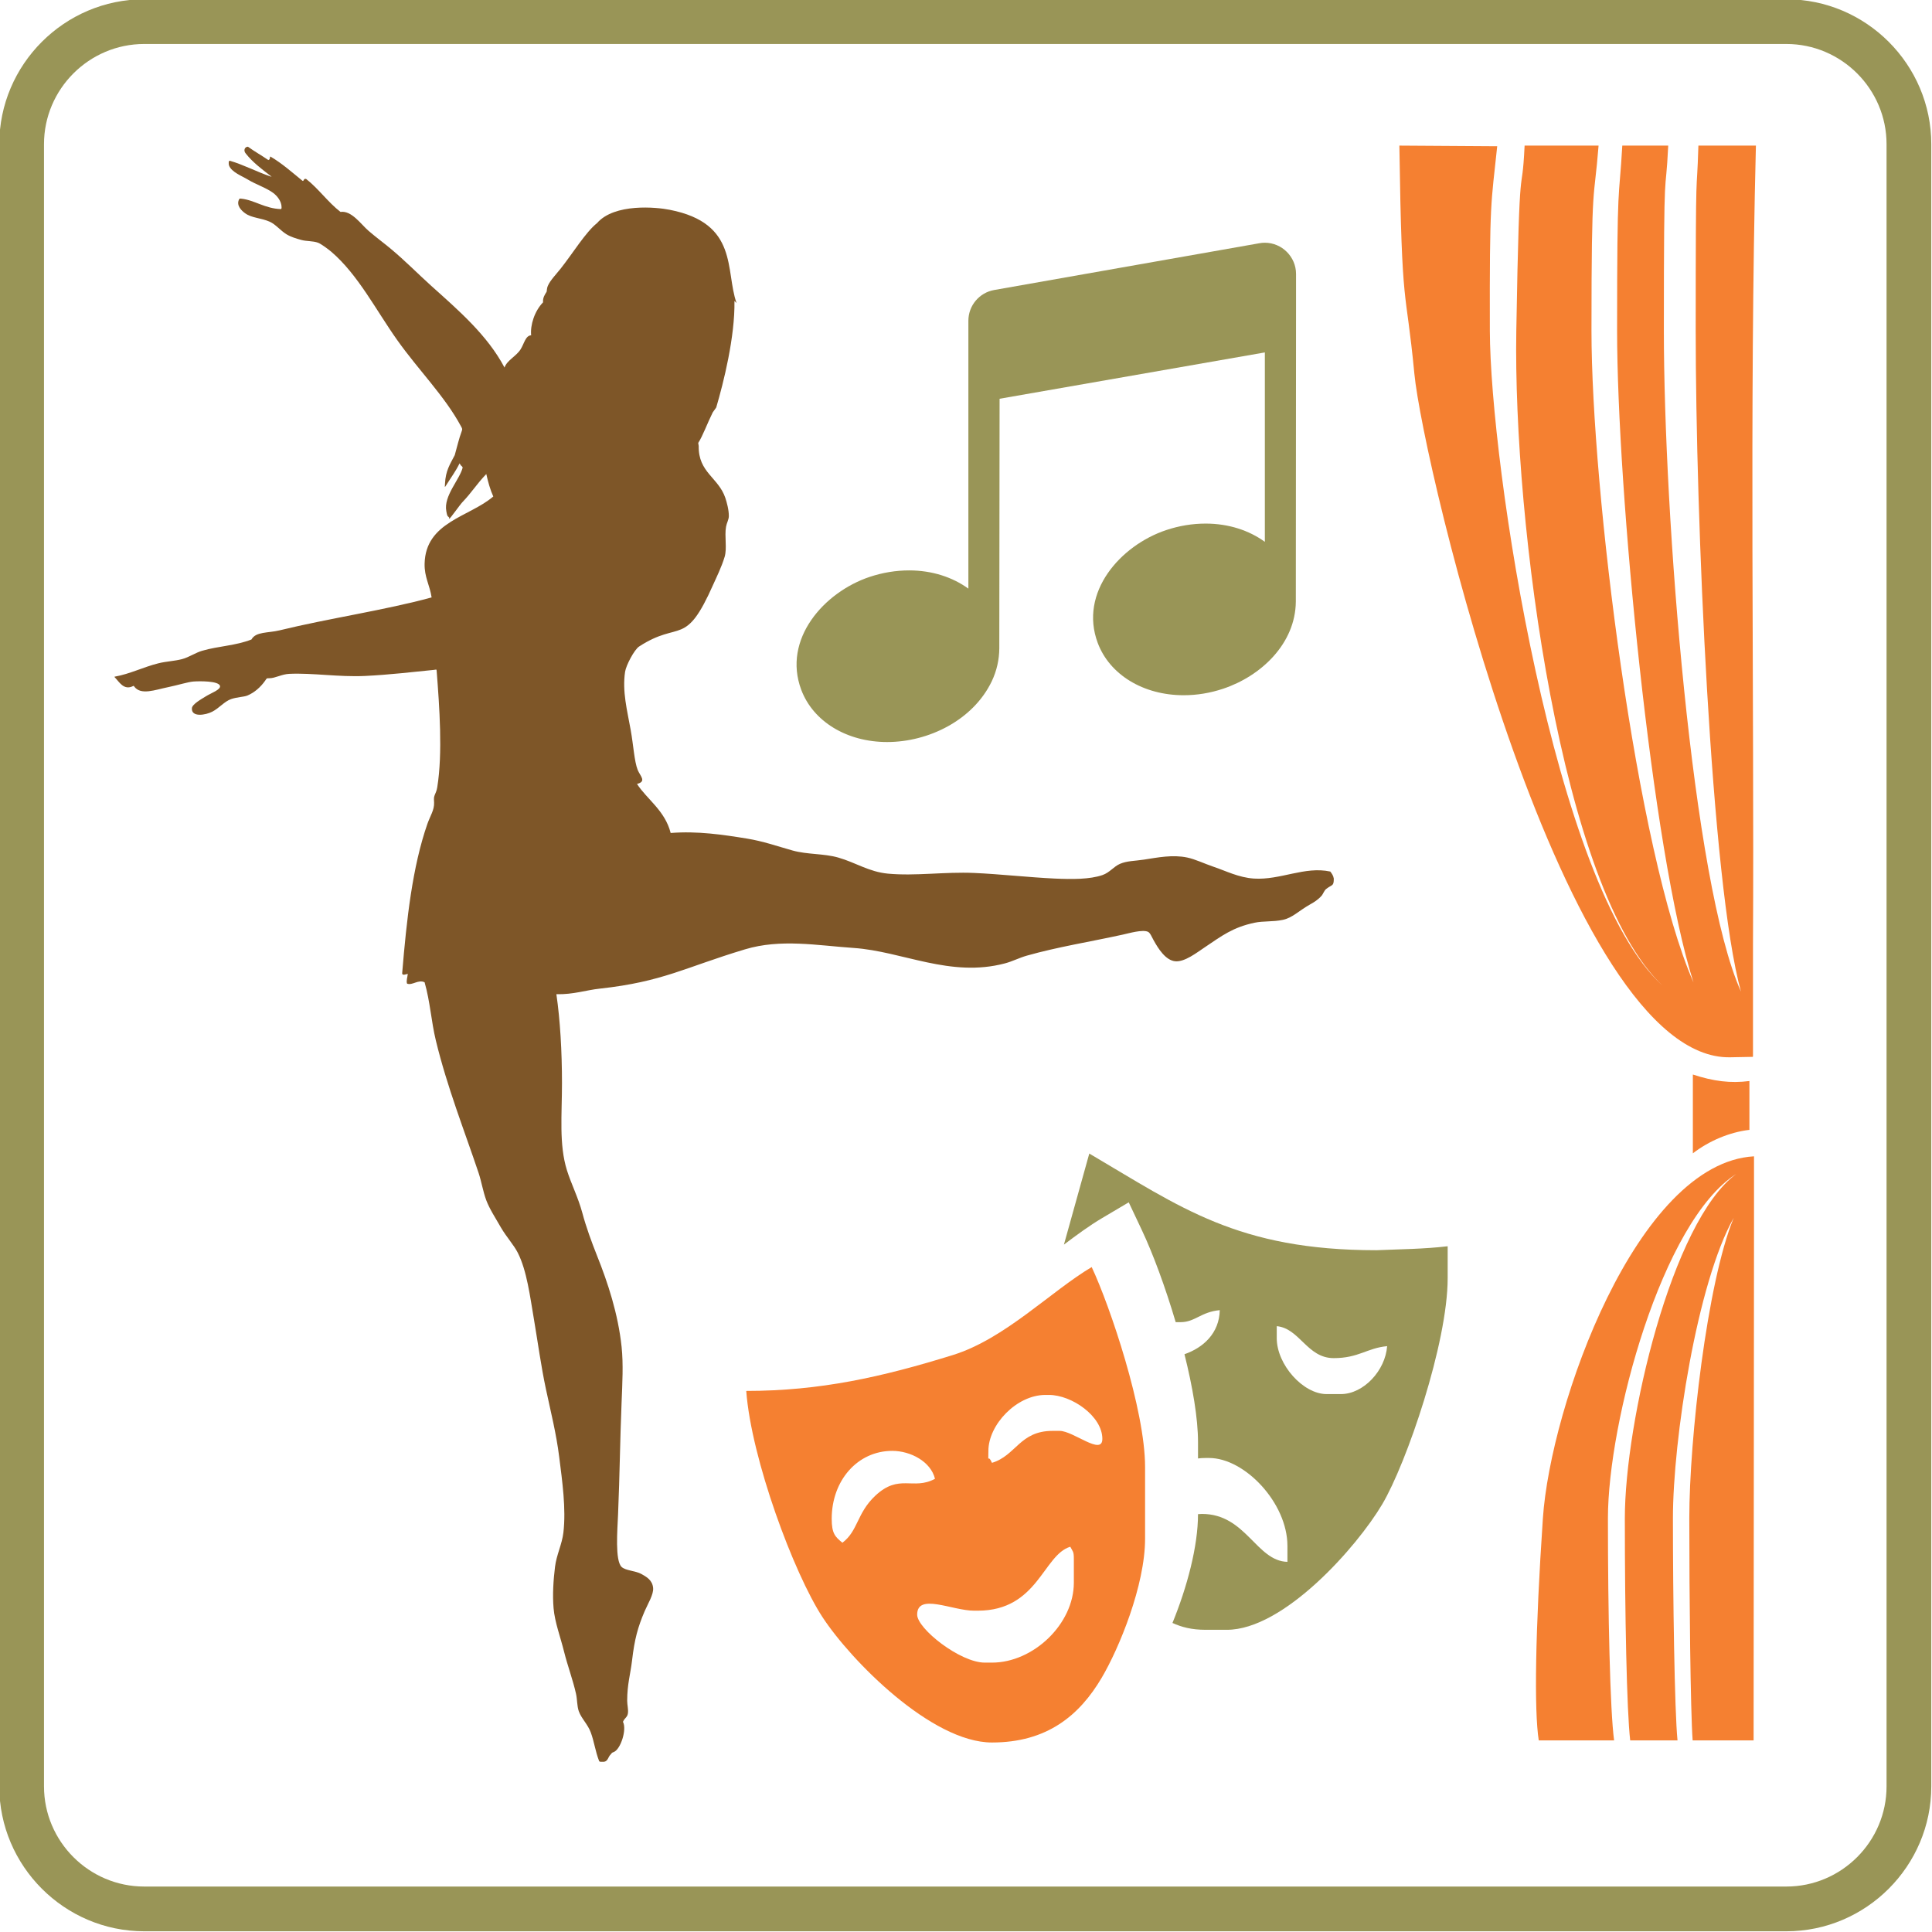 <?xml version="1.0" encoding="utf-8"?>
<!DOCTYPE svg PUBLIC "-//W3C//DTD SVG 1.1//EN" "http://www.w3.org/Graphics/SVG/1.1/DTD/svg11.dtd">
<svg version="1.1" xmlns="http://www.w3.org/2000/svg" xmlns:xlink="http://www.w3.org/1999/xlink" x="0px" y="0px" width="216px" height="216px" viewBox="0 0 216 216" enable-background="new 0 0 216 216" xml:space="preserve">
<path id="_x33_" fill="#F58031" d="M156.451,16.279L156.451,16.279l10.938,0.071c-0.691,6.608-0.858,5.859-0.822,20.626
	c0.033,14.771,7.17,62.284,19.32,73.23c-11.32-10.604-16.729-51.728-16.362-73.23c0.362-21.499,0.606-14.006,0.928-20.697h8.269
	c-0.517,6.608-0.793,3.099-0.793,20.697s4.996,58.262,11.405,72.859c-4.68-14.597-8.541-55.261-8.541-72.859
	c0-17.595,0.203-14.089,0.582-20.697h5.135c-0.317,6.608-0.488,0.126-0.488,20.697c0,20.577,3.162,61.776,8.622,73.885
	c-3.373-12.109-5.062-53.308-5.062-73.885c0-20.571,0.105-14.089,0.301-20.697h6.43c-0.745,29.323-0.18,61.57-0.326,89.297v12.463
	l-0.016,0.118l-2.535,0.049c-18.526,0.358-34.314-66.097-35.307-76.412C157.139,31.479,156.731,35.589,156.451,16.279
	L156.451,16.279z M83.431,155.507L83.431,155.507c0.563,7.609,5.322,20.39,8.521,25.285c3.178,4.862,12.203,14.021,18.951,14.021
	c6.148,0,9.773-3.011,12.264-7.23c1.949-3.296,4.854-10.339,4.854-15.552v-8.036c0-6.352-3.918-17.981-5.969-22.335
	c-4.558,2.702-9.703,8.028-15.523,9.835C98.618,153.953,91.688,155.507,83.431,155.507L83.431,155.507z M110.504,162.209
	L110.504,162.209c0-2.922,3.149-6.254,6.372-6.254h0.398c2.552,0,5.97,2.376,5.97,4.911c0,1.937-3.235-0.892-4.777-0.892h-0.794
	c-3.674,0-4.072,2.763-6.771,3.573C110.382,162.371,110.504,163.914,110.504,162.209L110.504,162.209z M92.986,169.802
	L92.986,169.802c0-4.293,2.897-7.593,6.769-7.593c2.059,0,4.319,1.208,4.777,3.125c-2.459,1.322-4-0.623-6.675,1.892
	c-2.081,1.957-1.91,3.927-3.676,5.253C93.375,171.815,92.986,171.458,92.986,169.802L92.986,169.802z M110.902,185.883
	L110.902,185.883h-0.798c-2.765,0-7.564-3.801-7.564-5.363c0-2.466,3.92-0.443,6.37-0.443h0.401c6.734,0,7.308-6.238,10.348-7.149
	c0.272,0.545,0.398,0.479,0.398,1.343v2.677C120.058,181.553,115.541,185.883,110.902,185.883L110.902,185.883z M196.1,129.278
	v7.882l-0.045,57.418h-6.815c-0.244-3.313-0.374-16.045-0.374-24.825c0-8.789,1.969-26.314,4.964-33.594
	c-4.098,7.279-6.795,24.805-6.795,33.594c0,8.78,0.179,21.513,0.513,24.825h-5.29c-0.387-3.313-0.599-14.047-0.599-24.825
	c0-10.787,5.233-33.224,12.472-38.514c-8.337,5.286-14.363,27.727-14.363,38.514c0,10.778,0.24,21.513,0.691,24.825h-8.423
	c-0.528-3.313-0.391-12.231,0.46-24.825C173.346,157.151,182.989,130.022,196.1,129.278L196.1,129.278z M195.587,120.859
	c-2.107,0.272-4.008,0.032-6.323-0.725v8.81c1.803-1.392,4.109-2.368,6.323-2.624V120.859L195.587,120.859z"/>
<path id="_x32_" fill-rule="evenodd" clip-rule="evenodd" fill="#999557" d="M16.119-0.08h183.602
	c8.911,0,16.199,7.29,16.199,16.199v183.602c0,8.907-7.288,16.199-16.199,16.199H16.119c-8.909,0-16.199-7.292-16.199-16.199V16.119
	C-0.08,7.209,7.209-0.08,16.119-0.08L16.119-0.08z M16.119,4.918h183.602c6.161,0,11.198,5.04,11.198,11.2v183.602
	c0,6.161-5.037,11.198-11.198,11.198H16.119c-6.161,0-11.2-5.037-11.2-11.198V16.119C4.918,9.958,9.958,4.918,16.119,4.918
	L16.119,4.918z M161.851,142.905L161.851,142.905v-3.572c-2.637,0.313-5.306,0.329-7.963,0.443c-15.516,0-21.899-4.81-32.104-10.808
	l-2.836,10.181c1.44-1.086,2.856-2.128,4.272-2.966l2.974-1.762l1.474,3.125c1.232,2.612,2.62,6.359,3.776,10.273h0.545
	c1.623,0,2.267-1.143,4.382-1.343c-0.053,2.576-1.835,4.195-3.946,4.928c0.911,3.638,1.514,7.162,1.514,9.814v1.84
	c0.231-0.033,0.5-0.054,0.842-0.054h0.398c3.98,0,8.757,5.018,8.757,9.831v1.782c-3.487-0.085-4.63-5.358-9.554-5.358l-0.443,0.024
	c0,3.617-1.229,8.187-2.856,12.166c1.009,0.46,2.128,0.765,3.698,0.765h2.385c6.363,0,14.534-9.257,17.362-14.025
	C157.257,163.592,161.851,150.156,161.851,142.905L161.851,142.905z M149.908,155.861L149.908,155.861h-1.591
	c-2.637,0-5.575-3.3-5.575-6.254v-1.339c2.56,0.235,3.394,3.572,6.368,3.572c2.796,0,3.728-1.131,5.974-1.339
	C154.881,153.232,152.447,155.861,149.908,155.861L149.908,155.861z M141.412,27.138L141.412,27.138
	c-0.199,0-0.403,0.016-0.606,0.055l-29.659,5.231c-1.664,0.295-2.881,1.746-2.881,3.436v3.489v23.513v2.948
	c-1.768-1.282-4.065-2.039-6.618-2.039c-1.483,0-2.966,0.244-4.413,0.724c-5.119,1.709-9.766,6.973-7.658,12.614
	c1.327,3.556,5.101,5.851,9.607,5.851c4.661,0,9.627-2.468,11.698-6.797c0.565-1.19,0.832-2.435,0.841-3.67l0.032-27.912
	l29.657-5.18v21.177c-1.766-1.286-4.065-2.041-6.62-2.041c-1.481,0-2.963,0.244-4.411,0.727c-5.119,1.709-9.758,6.968-7.654,12.612
	c1.327,3.554,5.099,5.851,9.607,5.851c1.481,0,2.967-0.242,4.411-0.726c4.252-1.414,8.089-5.048,8.13-9.741l0.024-33.145v-3.491
	C144.899,28.71,143.316,27.138,141.412,27.138L141.412,27.138z"/>
<path id="_x31_" fill="#7E5628" d="M27.722,16.403c0.722,0.529,1.534,0.977,2.274,1.489c0.254-0.057,0.138-0.358,0.234-0.393
	c1.302,0.765,2.389,1.74,3.53,2.665c0.238,0.244,0.126-0.266,0.468-0.156c1.406,1.103,2.427,2.592,3.841,3.685
	c1.243-0.184,2.297,1.396,3.135,2.114c0.834,0.718,1.754,1.399,2.427,1.959c1.681,1.398,3.109,2.863,4.543,4.155
	c3.151,2.828,6.315,5.558,8.232,9.171c0.266-0.806,1.31-1.257,1.8-2.041c0.395-0.621,0.539-1.53,1.178-1.567
	c-0.116-1.108,0.362-2.689,1.33-3.682c-0.044-0.539,0.208-0.867,0.395-1.178c0.044-0.075-0.004-0.356,0.159-0.704
	c0.258-0.58,0.881-1.223,1.41-1.882c1.355-1.711,2.804-4.087,4.071-5.094c1.937-2.234,6.634-1.792,8.124-1.489
	c7.735,1.51,6.189,6.795,7.475,10.425l-0.236-0.236c0.071,4.01-1.221,9.143-2.037,11.914l-0.391,0.549
	c-0.615,1.239-1.095,2.592-1.62,3.414l0.053,0.346c-0.057,2.954,2.209,3.521,2.977,5.798c0.161,0.484,0.399,1.343,0.391,2.041
	c-0.004,0.391-0.246,0.781-0.311,1.174c-0.191,1.088,0.13,2.399-0.157,3.371c-0.342,1.142-0.938,2.342-1.257,3.056
	c-3.166,7.176-3.705,3.979-8.309,6.974c-0.533,0.348-1.455,2.094-1.566,2.824c-0.33,2.215,0.236,4.309,0.626,6.502
	c0.315,1.746,0.399,3.489,0.783,4.47c0.275,0.684,1.038,1.29-0.077,1.567c1.086,1.692,3.131,2.974,3.764,5.485
	c3.003-0.238,5.849,0.189,8.545,0.627c1.782,0.291,3.369,0.85,5.092,1.333c1.646,0.459,3.475,0.323,5.093,0.785
	c1.933,0.549,3.446,1.603,5.564,1.8c3.05,0.287,6.337-0.222,9.642-0.077c2.799,0.122,6.226,0.5,9.009,0.627
	c1.929,0.087,3.914,0.098,5.33-0.391c0.802-0.275,1.266-0.958,1.961-1.255c0.798-0.342,1.656-0.315,2.666-0.47
	c1.563-0.24,3.21-0.58,4.858-0.234c0.887,0.185,1.925,0.688,2.896,1.017c1.416,0.474,2.828,1.217,4.546,1.333
	c2.962,0.193,5.68-1.404,8.545-0.784c0.166,0.224,0.333,0.434,0.391,0.784c0,0.899-0.18,0.63-0.863,1.174
	c-0.195,0.156-0.357,0.574-0.468,0.708c-0.439,0.508-0.907,0.779-1.335,1.019c-1.257,0.706-1.961,1.5-3.056,1.721
	c-1.095,0.226-2.16,0.108-3.133,0.315c-2.438,0.513-3.679,1.477-5.563,2.743c-0.896,0.594-2.233,1.656-3.292,1.568
	c-1.082-0.091-1.904-1.394-2.434-2.352c-0.215-0.391-0.382-0.826-0.626-0.942c-0.606-0.289-2.152,0.167-2.82,0.313
	c-3.613,0.795-7.279,1.374-10.733,2.352c-0.839,0.238-1.6,0.641-2.434,0.862c-6.136,1.628-11.462-1.351-16.931-1.723
	c-4.075-0.279-8.142-1.048-12.142,0.157c-6.742,2.024-9.147,3.615-16.225,4.391c-1.561,0.165-2.936,0.667-4.86,0.624
	c0.423,2.886,0.626,6.401,0.626,9.953c0,3.544-0.344,6.849,0.551,9.721c0.468,1.506,1.251,3.027,1.725,4.777
	c0.423,1.591,1.034,3.247,1.642,4.781c1.207,3.015,2.356,6.498,2.747,10.188c0.204,1.938,0.085,4.062,0,6.189
	c-0.179,4.37-0.206,8.064-0.395,12.54c-0.076,1.787-0.352,5.164,0.395,5.88c0.431,0.415,1.546,0.428,2.193,0.781
	c0.563,0.313,1.253,0.68,1.331,1.571c0.067,0.724-0.578,1.749-0.94,2.584c-0.781,1.826-1.135,3.148-1.41,5.484
	c-0.193,1.628-0.549,2.686-0.549,4.545c0,0.469,0.146,0.977,0.08,1.412c-0.071,0.456-0.348,0.477-0.552,0.94
	c0.458,0.866-0.266,3.072-1.017,3.373c-0.332,0.134-0.136,0.057-0.389,0.31c-0.25,0.248-0.272,0.72-0.71,0.785
	c-0.242,0.004-0.5,0.032-0.547-0.077c-0.431-1.099-0.553-2.178-0.94-3.215c-0.33-0.896-1.05-1.555-1.333-2.352
	c-0.209-0.591-0.165-1.29-0.313-1.958c-0.342-1.542-0.938-3.112-1.333-4.699c-0.407-1.645-1.04-3.296-1.174-4.858
	c-0.132-1.506-0.021-3.166,0.159-4.627c0.161-1.334,0.788-2.543,0.938-3.841c0.311-2.665-0.126-5.726-0.47-8.464
	c-0.332-2.641-0.942-5.033-1.489-7.601c-0.535-2.522-0.897-5.184-1.331-7.76c-0.439-2.567-0.792-5.444-1.804-7.446
	c-0.444-0.879-1.282-1.786-1.882-2.819c-0.594-1.038-1.277-2.08-1.646-3.057c-0.366-0.984-0.529-2.063-0.858-3.056
	c-1.577-4.699-3.518-9.595-4.781-14.815c-0.515-2.124-0.632-4.323-1.257-6.502c-0.706-0.346-1.363,0.376-1.959,0.152
	c-0.116-0.297,0.045-0.716,0.079-1.092c-0.136,0.008-0.643,0.252-0.626-0.082c0.495-6.022,1.144-11.888,2.82-16.695
	c0.303-0.864,0.788-1.56,0.747-2.382c-0.03-0.641-0.047-0.563,0.208-1.167c0.063-0.151,0.108-0.315,0.143-0.523
	c0.625-3.833,0.242-9.058-0.057-12.939c-0.022-0.317-0.018-0.226-0.307-0.198c-2.37,0.234-4.989,0.547-7.705,0.678
	c-2.93,0.138-5.861-0.354-8.466-0.236c-0.869,0.039-1.564,0.492-2.252,0.492c-0.324,0-0.261,0.006-0.458,0.283
	c-0.498,0.7-1.178,1.32-1.99,1.654c-0.386,0.156-1.149,0.165-1.804,0.391c-0.755,0.26-1.307,0.991-2.116,1.412
	c-0.736,0.383-2.352,0.655-2.272-0.391c0.028-0.45,1.078-1.027,1.568-1.333c0.574-0.362,1.709-0.749,1.567-1.178
	c-0.188-0.545-2.269-0.525-2.983-0.47c-0.604,0.049-1.739,0.409-2.817,0.629c-1.437,0.291-3.068,0.952-3.801-0.094
	c-0.047-0.071-0.032-0.065-0.11-0.028c-1.05,0.523-1.563-0.493-2.046-0.975c-0.033-0.024-0.053-0.067,0-0.08
	c1.67-0.291,3.21-1.076,4.86-1.487c0.879-0.224,1.796-0.244,2.663-0.472c0.779-0.208,1.485-0.714,2.272-0.942
	c1.825-0.523,3.713-0.556,5.487-1.253c0.484-0.893,1.854-0.708,3.135-1.02c5.514-1.345,11.778-2.254,17.005-3.682
	c-0.214-1.398-0.814-2.265-0.784-3.762c0.098-4.696,5.021-5.229,7.678-7.524c-0.342-0.749-0.58-1.611-0.781-2.508
	c-1.092,1.135-1.64,2.075-2.663,3.135c-0.274,0.283-1.406,1.894-1.489,1.882v-0.157c-0.258-0.202-0.232-0.291-0.317-0.706
	c-0.33-1.707,1.508-3.55,1.829-4.885c-0.114-0.25-0.094-0.014-0.348-0.464c-0.436,0.899-1.009,1.658-1.473,2.409
	c-0.228,0.37-0.171,0.25-0.157-0.12c0.065-1.479,0.565-2.185,1.09-3.208c0.305-1.083,0.456-1.795,0.765-2.635
	c0.102-0.283,0.09-0.291-0.053-0.562c-1.799-3.365-4.729-6.265-7.137-9.658c-2.395-3.373-4.37-7.3-7.367-9.875
	c-0.338-0.289-1.166-0.899-1.489-1.017c-0.58-0.216-1.266-0.143-1.88-0.313c-0.54-0.152-1.142-0.323-1.644-0.628
	c-0.669-0.405-1.219-1.119-1.884-1.41c-0.991-0.437-1.992-0.401-2.742-0.94c-0.385-0.276-1.005-0.858-0.7-1.516
	c0.071-0.152,0.094-0.134,0.254-0.12c1.463,0.146,2.675,1.121,4.443,1.164c0.071-0.015,0.073-0.126,0.073-0.197
	c0-0.696-0.51-1.288-0.934-1.605c-0.765-0.57-1.929-0.946-2.824-1.489c-0.686-0.415-1.811-0.824-2.112-1.568
	c-0.067-0.173-0.063-0.56,0.076-0.547c1.56,0.456,3.129,1.284,4.5,1.739c0.191,0.061,0.252,0.104,0.057-0.049
	c-0.985-0.757-1.979-1.503-2.749-2.474C27.172,16.835,27.361,16.403,27.722,16.403L27.722,16.403z"/>
</svg>

